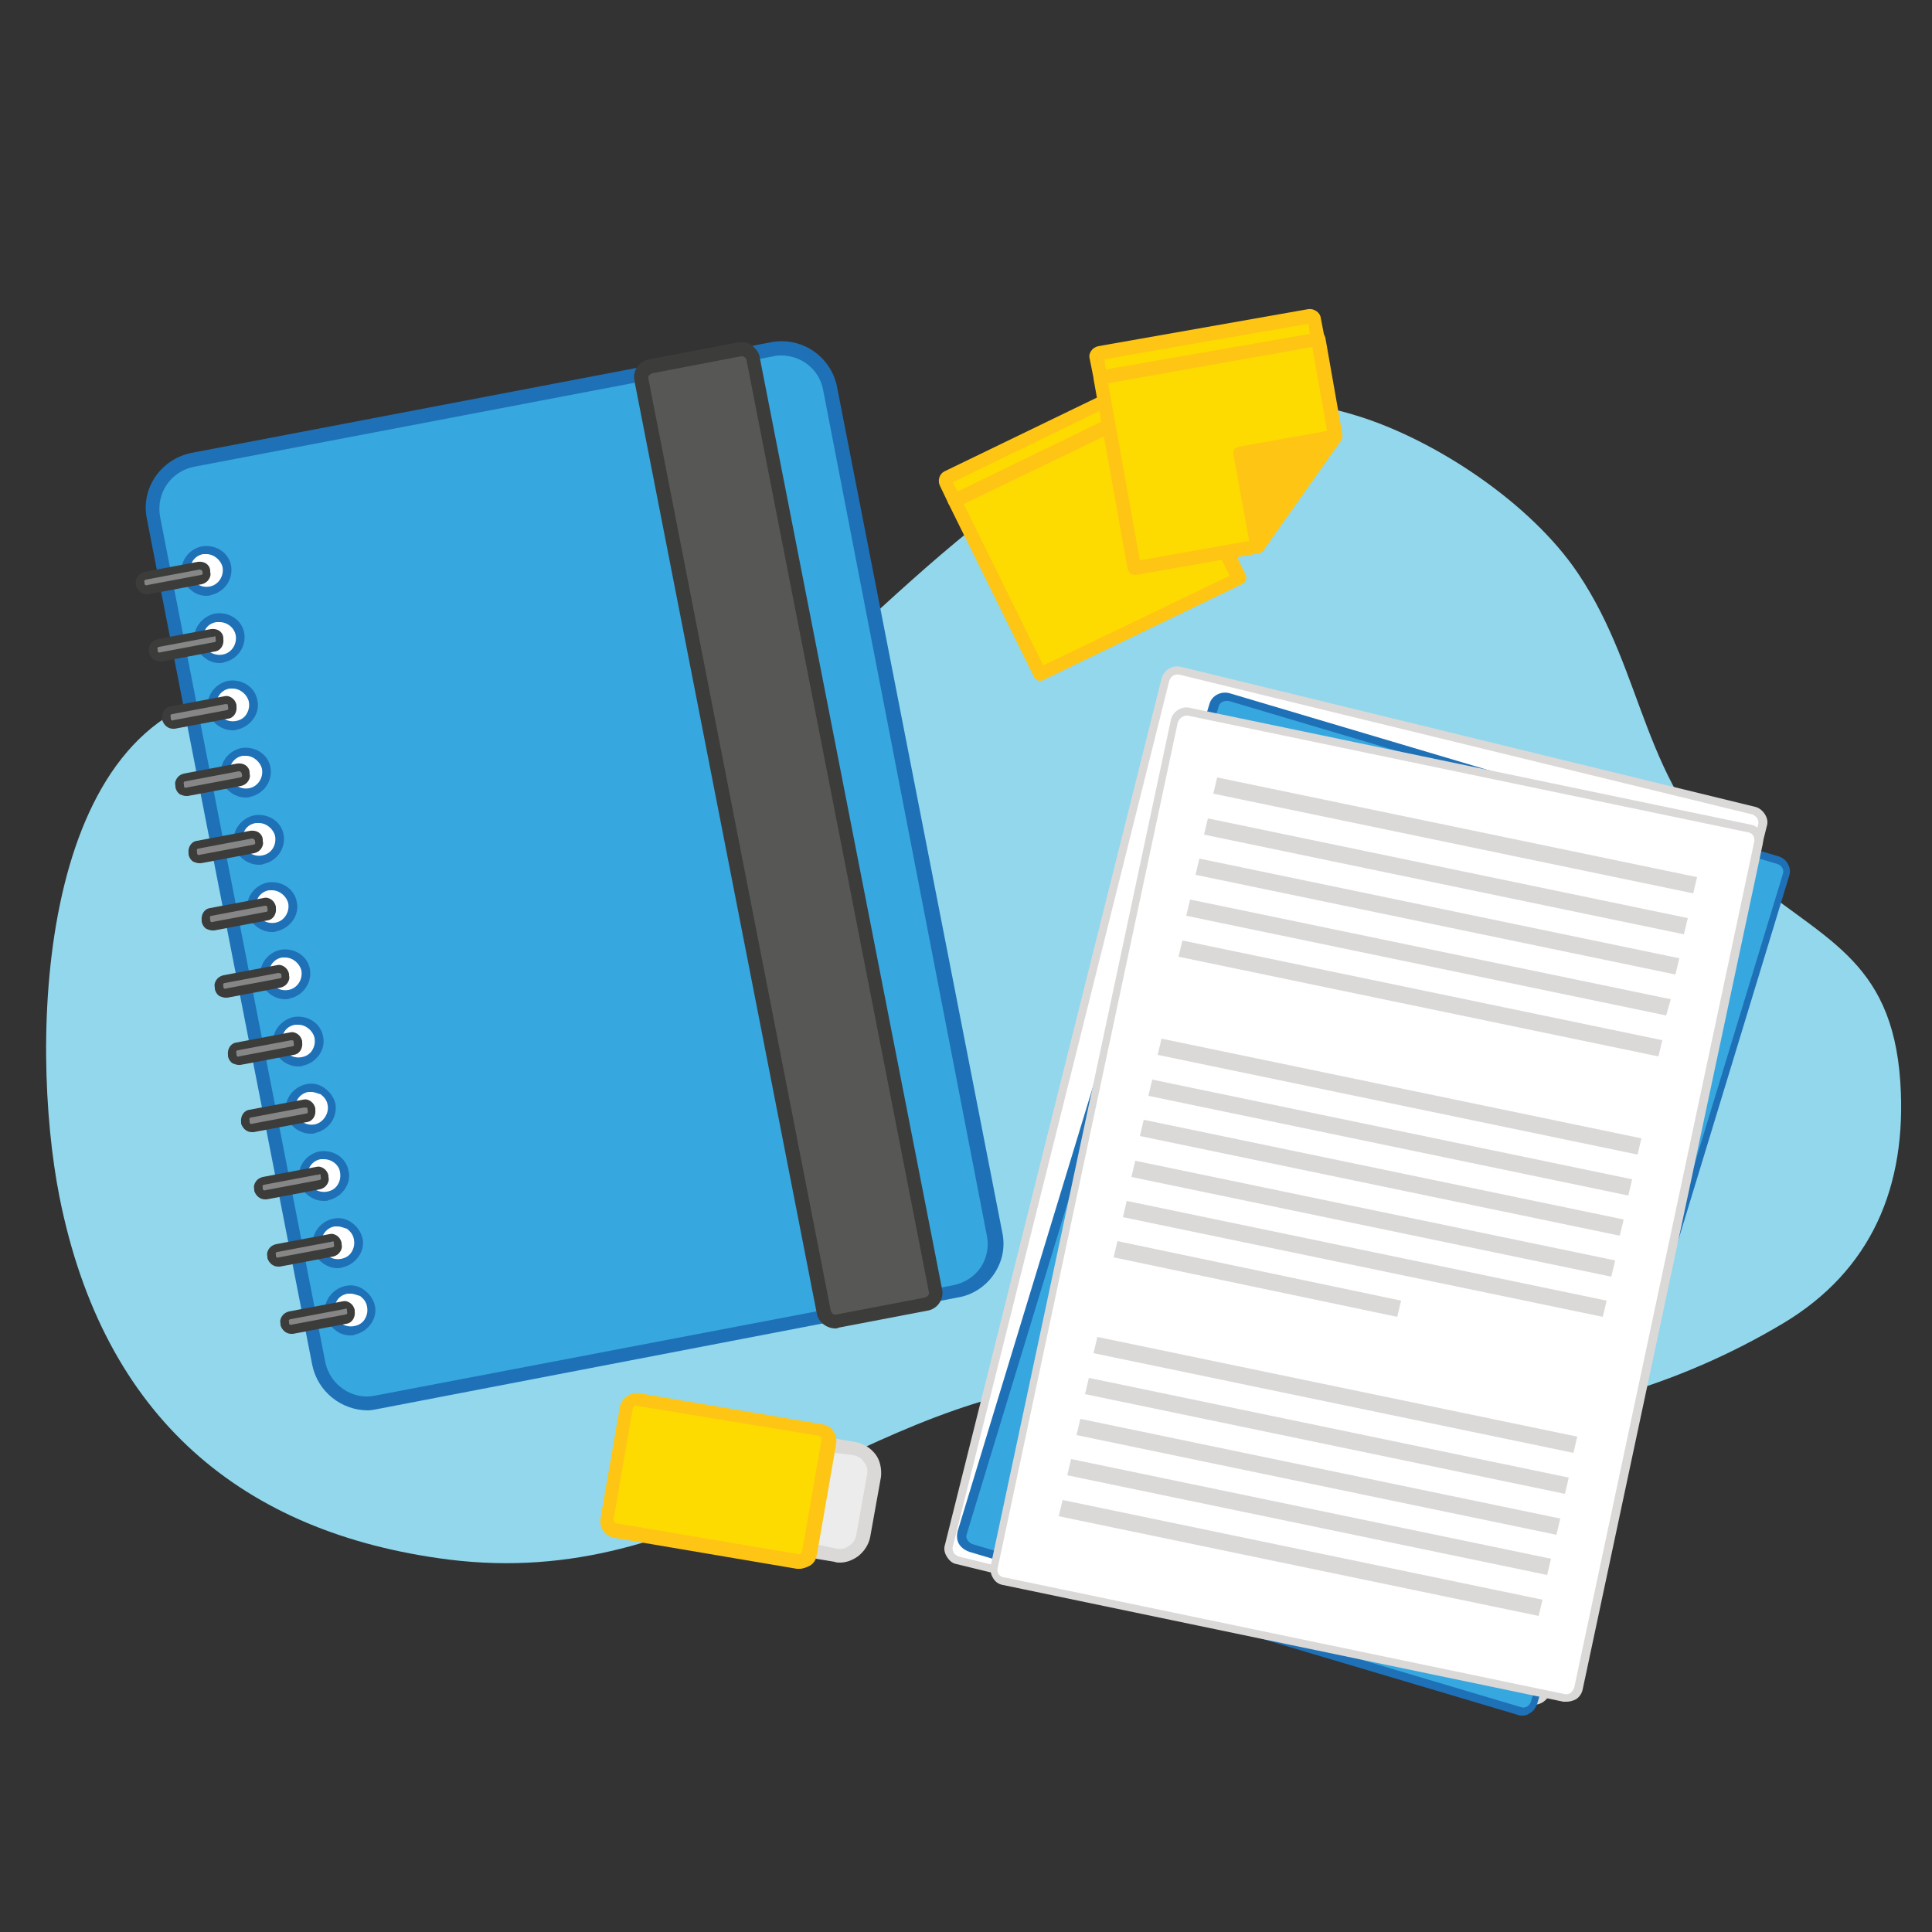 <?xml version="1.0" encoding="utf-8"?>
<!-- Generator: Adobe Illustrator 25.3.1, SVG Export Plug-In . SVG Version: 6.00 Build 0)  -->
<svg version="1.1" id="Layer_1" xmlns="http://www.w3.org/2000/svg" xmlns:xlink="http://www.w3.org/1999/xlink" x="0px" y="0px"
	 viewBox="0 0 250 250" style="enable-background:new 0 0 250 250;" xml:space="preserve">
<rect x="0" y="0" width="250" height="250" fill="#333333" stroke="none"/>
<style type="text/css">
	.st0{fill:#92D7EC;}
	.st1{fill:#37A7DF;}
	.st2{fill:#1E71B7;}
	.st3{fill:#FFFFFF;}
	.st4{fill:#868686;}
	.st5{fill:#3C3C3B;}
	.st6{fill:#575756;}
	.st7{fill:#DAD9D8;}
	.st8{fill:#FDDB01;}
	.st9{fill:#FFC514;}
	.st10{fill:#ECECEC;}
</style>
<path class="st0" d="M230.8,171.2c11.3-6.8,16-17.6,15.1-31.2c-1.1-16.2-10.3-18.4-20.7-27.3c-12.8-11-12.2-25.4-21-38.5
	c-6.1-9.1-18.5-17.3-28.6-20.4c-27.5-8.6-49.8,14.1-68.7,31.4C95.4,95.6,84.6,98.7,69.3,97.8C56.9,97,43,88,31,89.4
	C4.8,92.6,3.7,134.7,7.7,154.9c5.7,28.6,23.7,43.5,50.3,46.9c32.8,4.1,51-19.6,81.6-23.1c15.8-1.8,30.1,6.3,46.1,5.7
	C201.5,183.8,217.1,179.4,230.8,171.2z"/>
<path class="st1" d="M121.8,167.5l-71.2,13.6c-4.5,0.9-8.8-2-9.7-6.5L20.2,68.7c-0.9-4.4,2.1-8.7,6.5-9.6L98,45.6
	c4.5-0.9,8.8,2,9.7,6.5L128.4,158C129.3,162.4,126.3,166.7,121.8,167.5z"/>
<path class="st2" d="M47.6,182.5c-3.4,0-6.5-2.4-7.2-5.9L19,67.1c-0.8-3.9,1.8-7.7,5.8-8.5l74.9-14.3c4-0.8,7.8,1.8,8.6,5.7
	l21.4,109.5c0.4,1.9,0,3.8-1.1,5.4c-1.1,1.6-2.8,2.7-4.7,3L49,182.3C48.5,182.4,48,182.5,47.6,182.5z M101.1,46c-0.3,0-0.7,0-1,0.1
	L25.1,60.4c-3,0.6-4.9,3.4-4.4,6.4l21.4,109.5c0.6,2.9,3.5,4.9,6.4,4.3l74.9-14.3c1.4-0.3,2.7-1.1,3.5-2.3c0.8-1.2,1.1-2.7,0.8-4.1
	L106.5,50.4C106,47.8,103.7,46,101.1,46z"/>
<path class="st3" d="M29.3,73.4c0.3,1.5-0.7,2.9-2.1,3.1c-1.5,0.3-2.9-0.7-3.2-2.1c-0.3-1.5,0.7-2.9,2.1-3.1
	C27.6,71,29,71.9,29.3,73.4z"/>
<path class="st2" d="M26.7,77.1c-0.6,0-1.3-0.2-1.8-0.6c-0.7-0.5-1.2-1.2-1.4-2c-0.3-1.7,0.8-3.4,2.6-3.8c1.8-0.3,3.5,0.8,3.8,2.5
	c0.3,1.7-0.8,3.4-2.6,3.8C27.1,77.1,26.9,77.1,26.7,77.1z M26.7,71.7c-0.1,0-0.3,0-0.4,0c-1.2,0.2-1.9,1.4-1.7,2.5
	c0.2,1.2,1.4,1.9,2.5,1.7c1.2-0.2,1.9-1.4,1.7-2.5C28.6,72.5,27.7,71.7,26.7,71.7z"/>
<path class="st4" d="M25.9,75.1l-6.7,1.3c-0.5,0.1-1-0.2-1.1-0.7l0,0c-0.1-0.5,0.2-1,0.7-1.1l6.7-1.3c0.5-0.1,1,0.2,1.1,0.7l0,0
	C26.8,74.5,26.4,75,25.9,75.1z"/>
<path class="st5" d="M19,76.9c-0.7,0-1.2-0.5-1.4-1.1l0-0.2c-0.1-0.4,0-0.7,0.2-1c0.2-0.3,0.5-0.5,0.9-0.6l6.9-1.3
	c0.8-0.1,1.5,0.3,1.6,1.1l0,0.2c0.1,0.4,0,0.7-0.2,1c-0.2,0.3-0.5,0.5-0.9,0.6l-6.9,1.3C19.2,76.9,19.1,76.9,19,76.9z M25.8,73.7
	C25.8,73.7,25.8,73.7,25.8,73.7l-6.9,1.3c-0.1,0-0.2,0.1-0.2,0.1c0,0.1-0.1,0.2,0,0.2l0,0.2c0,0.2,0.2,0.3,0.4,0.2l6.9-1.3
	c0.1,0,0.2-0.1,0.2-0.1c0-0.1,0.1-0.2,0-0.2l0-0.2C26.1,73.8,26,73.7,25.8,73.7z"/>
<path class="st3" d="M31,82.1c0.3,1.5-0.7,2.9-2.1,3.1c-1.5,0.3-2.9-0.7-3.2-2.1c-0.3-1.5,0.7-2.9,2.1-3.1
	C29.3,79.7,30.7,80.6,31,82.1z"/>
<path class="st2" d="M28.4,85.8c-0.6,0-1.3-0.2-1.8-0.6c-0.7-0.5-1.2-1.2-1.4-2c-0.2-0.8,0-1.7,0.5-2.4c0.5-0.7,1.2-1.2,2.1-1.4
	c1.8-0.3,3.5,0.8,3.8,2.5c0.3,1.7-0.8,3.4-2.6,3.8C28.8,85.8,28.6,85.8,28.4,85.8z M28.4,80.5c-0.1,0-0.3,0-0.4,0
	c-0.6,0.1-1.1,0.4-1.4,0.9c-0.3,0.5-0.4,1-0.3,1.6c0.1,0.6,0.4,1,0.9,1.4c0.5,0.3,1.1,0.4,1.6,0.3c1.2-0.2,1.9-1.4,1.7-2.5
	C30.3,81.2,29.4,80.5,28.4,80.5z"/>
<path class="st4" d="M27.6,83.8L21,85.1c-0.5,0.1-1-0.2-1.1-0.7l0,0c-0.1-0.5,0.2-1,0.7-1.1l6.7-1.3c0.5-0.1,1,0.2,1.1,0.7l0,0
	C28.5,83.2,28.1,83.7,27.6,83.8z"/>
<path class="st5" d="M20.7,85.6c-0.7,0-1.2-0.5-1.4-1.1l0-0.2c-0.1-0.4,0-0.7,0.2-1c0.2-0.3,0.5-0.5,0.9-0.6l6.9-1.3
	c0.8-0.1,1.5,0.3,1.6,1.1l0,0.2c0.1,0.7-0.3,1.5-1.1,1.6L21,85.6C20.9,85.6,20.8,85.6,20.7,85.6z M27.5,82.4
	C27.5,82.4,27.5,82.4,27.5,82.4l-6.9,1.3c-0.1,0-0.2,0.1-0.2,0.1c0,0.1-0.1,0.2,0,0.2l0,0.2c0,0.2,0.2,0.3,0.4,0.2l6.9-1.3
	c0.2,0,0.3-0.2,0.2-0.4l0-0.2c0-0.1-0.1-0.2-0.1-0.2C27.6,82.5,27.6,82.4,27.5,82.4z"/>
<path class="st3" d="M32.7,90.8c0.3,1.5-0.7,2.9-2.1,3.1c-1.5,0.3-2.9-0.7-3.2-2.1c-0.3-1.5,0.7-2.9,2.1-3.1
	C31,88.4,32.4,89.3,32.7,90.8z"/>
<path class="st2" d="M30.1,94.5c-1.5,0-2.9-1.1-3.2-2.6c-0.3-1.7,0.8-3.4,2.6-3.8c1.8-0.3,3.5,0.8,3.8,2.5c0.2,0.8,0,1.7-0.5,2.4
	c-0.5,0.7-1.2,1.2-2.1,1.4C30.5,94.5,30.3,94.5,30.1,94.5z M30.1,89.1c-0.1,0-0.3,0-0.4,0c-1.2,0.2-1.9,1.4-1.7,2.5
	c0.2,1.2,1.4,1.9,2.5,1.7c0.6-0.1,1.1-0.4,1.4-0.9c0.3-0.5,0.4-1,0.3-1.6C32,89.9,31.1,89.1,30.1,89.1z"/>
<path class="st4" d="M29.3,92.5l-6.7,1.3c-0.5,0.1-1-0.2-1.1-0.7l0,0c-0.1-0.5,0.2-1,0.7-1.1l6.7-1.3c0.5-0.1,1,0.2,1.1,0.7l0,0
	C30.2,91.9,29.8,92.4,29.3,92.5z"/>
<path class="st5" d="M22.4,94.3c-0.7,0-1.2-0.5-1.4-1.1l0-0.2c-0.1-0.7,0.3-1.5,1.1-1.6l6.9-1.3c0.4-0.1,0.7,0,1,0.2
	c0.3,0.2,0.5,0.5,0.6,0.9l0,0.2c0.1,0.7-0.3,1.5-1.1,1.6l-6.9,1.3C22.6,94.3,22.5,94.3,22.4,94.3z M29.2,91.1
	C29.2,91.1,29.2,91.1,29.2,91.1l-6.9,1.3c-0.2,0-0.3,0.2-0.2,0.4l0,0.2c0,0.1,0.1,0.2,0.1,0.2c0.1,0,0.2,0.1,0.2,0l6.9-1.3
	c0.2,0,0.3-0.2,0.2-0.4l0-0.2c0-0.1-0.1-0.2-0.1-0.2C29.3,91.2,29.3,91.1,29.2,91.1z"/>
<path class="st3" d="M34,101.5c0.8-1.2,0.5-2.9-0.7-3.7c-1.2-0.8-2.9-0.5-3.8,0.7c-0.8,1.2-0.5,2.9,0.7,3.7
	C31.5,103,33.1,102.7,34,101.5z"/>
<path class="st2" d="M31.8,103.2c-1.5,0-2.9-1.1-3.2-2.6c-0.3-1.7,0.8-3.4,2.6-3.8c1.8-0.3,3.5,0.8,3.8,2.5c0.3,1.7-0.8,3.4-2.6,3.8
	C32.2,103.2,32,103.2,31.8,103.2z M31.8,97.8c-0.1,0-0.3,0-0.4,0c-1.2,0.2-1.9,1.4-1.7,2.5c0.2,1.2,1.4,1.9,2.5,1.7
	c1.2-0.2,1.9-1.4,1.7-2.5C33.7,98.6,32.8,97.8,31.8,97.8z"/>
<path class="st4" d="M31,101.2l-6.7,1.3c-0.5,0.1-1-0.2-1.1-0.7l0,0c-0.1-0.5,0.2-1,0.7-1.1l6.7-1.3c0.5-0.1,1,0.2,1.1,0.7l0,0
	C31.9,100.6,31.5,101.1,31,101.2z"/>
<path class="st5" d="M24.1,103c-0.3,0-0.5-0.1-0.8-0.2c-0.3-0.2-0.5-0.5-0.6-0.9l0-0.2c-0.1-0.4,0-0.7,0.2-1
	c0.2-0.3,0.5-0.5,0.9-0.6l6.9-1.3c0.8-0.1,1.5,0.3,1.6,1.1l0,0.2c0.1,0.4,0,0.7-0.2,1c-0.2,0.3-0.5,0.5-0.9,0.6l-6.9,1.3
	C24.3,103,24.2,103,24.1,103z M30.9,99.8C30.9,99.8,30.9,99.8,30.9,99.8l-6.9,1.3c-0.2,0-0.3,0.2-0.2,0.4l0,0.2
	c0,0.2,0.2,0.3,0.4,0.2l6.9-1.3c0.1,0,0.2-0.1,0.2-0.1c0-0.1,0.1-0.2,0-0.2l0-0.2C31.2,99.9,31.1,99.8,30.9,99.8z"/>
<path class="st3" d="M36.1,108.2c0.3,1.5-0.7,2.9-2.1,3.1c-1.5,0.3-2.9-0.7-3.2-2.1c-0.3-1.5,0.7-2.9,2.1-3.1
	C34.4,105.8,35.8,106.7,36.1,108.2z"/>
<path class="st2" d="M33.5,111.9c-1.5,0-2.9-1.1-3.2-2.6c-0.2-0.8,0-1.7,0.5-2.4c0.5-0.7,1.2-1.2,2.1-1.4c1.8-0.3,3.5,0.8,3.8,2.5
	c0.3,1.7-0.8,3.4-2.6,3.8C33.9,111.9,33.7,111.9,33.5,111.9z M33.5,106.5c-0.1,0-0.3,0-0.4,0c-0.6,0.1-1.1,0.4-1.4,0.9
	c-0.3,0.5-0.4,1-0.3,1.6c0.2,1.2,1.4,1.9,2.5,1.7c1.2-0.2,1.9-1.3,1.7-2.5C35.4,107.3,34.5,106.5,33.5,106.5z"/>
<path class="st4" d="M32.7,109.9l-6.7,1.3c-0.5,0.1-1-0.2-1.1-0.7l0,0c-0.1-0.5,0.2-1,0.7-1.1l6.7-1.3c0.5-0.1,1,0.2,1.1,0.7l0,0
	C33.6,109.3,33.2,109.8,32.7,109.9z"/>
<path class="st5" d="M25.8,111.7c-0.3,0-0.5-0.1-0.8-0.2c-0.3-0.2-0.5-0.5-0.6-0.9l0-0.2c-0.1-0.7,0.3-1.5,1.1-1.6l6.9-1.3
	c0.8-0.1,1.5,0.3,1.6,1.1l0,0.2c0.1,0.4,0,0.7-0.2,1c-0.2,0.3-0.5,0.5-0.9,0.6l-6.9,1.3C26,111.7,25.9,111.7,25.8,111.7z
	 M32.6,108.5C32.6,108.5,32.6,108.5,32.6,108.5l-6.9,1.3c-0.2,0-0.3,0.2-0.2,0.4l0,0.2c0,0.2,0.2,0.3,0.4,0.2l6.9-1.3
	c0.1,0,0.2-0.1,0.2-0.1c0-0.1,0.1-0.2,0-0.2l0-0.2C32.9,108.6,32.8,108.5,32.6,108.5z"/>
<path class="st3" d="M37.8,116.9c0.3,1.5-0.7,2.9-2.1,3.1c-1.5,0.3-2.9-0.7-3.2-2.1c-0.3-1.5,0.7-2.9,2.1-3.1
	C36.1,114.5,37.5,115.4,37.8,116.9z"/>
<path class="st2" d="M35.2,120.6c-1.5,0-2.9-1.1-3.2-2.6c-0.3-1.7,0.8-3.4,2.6-3.8c1.8-0.3,3.5,0.8,3.8,2.5c0.2,0.8,0,1.7-0.5,2.4
	c-0.5,0.7-1.2,1.2-2.1,1.4C35.6,120.6,35.4,120.6,35.2,120.6z M35.2,115.2c-0.1,0-0.3,0-0.4,0c-1.2,0.2-1.9,1.4-1.7,2.5
	c0.2,1.2,1.4,1.9,2.5,1.7c1.2-0.2,1.9-1.4,1.7-2.5C37.1,116,36.2,115.2,35.2,115.2z"/>
<path class="st4" d="M34.4,118.6l-6.7,1.3c-0.5,0.1-1-0.2-1.1-0.7l0,0c-0.1-0.5,0.2-1,0.7-1.1l6.7-1.3c0.5-0.1,1,0.2,1.1,0.7l0,0
	C35.3,118,34.9,118.5,34.4,118.6z"/>
<path class="st5" d="M27.5,120.4c-0.3,0-0.5-0.1-0.8-0.2c-0.3-0.2-0.5-0.5-0.6-0.9l0-0.2c-0.1-0.7,0.3-1.5,1.1-1.6l6.9-1.3
	c0.4-0.1,0.7,0,1,0.2s0.5,0.5,0.6,0.9l0,0.2c0.1,0.7-0.3,1.5-1.1,1.6l-6.9,1.3C27.7,120.4,27.6,120.4,27.5,120.4z M34.3,117.2
	C34.3,117.2,34.3,117.2,34.3,117.2l-6.9,1.3c-0.2,0-0.3,0.2-0.2,0.4l0,0.2c0,0.1,0.1,0.2,0.1,0.2c0.1,0,0.2,0.1,0.2,0l6.9-1.3
	c0.2,0,0.3-0.2,0.2-0.4l0-0.2C34.6,117.3,34.5,117.2,34.3,117.2z"/>
<path class="st3" d="M39.5,125.6c0.3,1.5-0.7,2.9-2.1,3.1c-1.5,0.3-2.9-0.7-3.2-2.1c-0.3-1.5,0.7-2.9,2.1-3.1
	C37.8,123.2,39.2,124.1,39.5,125.6z"/>
<path class="st2" d="M36.9,129.3c-1.5,0-2.9-1.1-3.2-2.6c-0.3-1.7,0.8-3.4,2.6-3.8c1.8-0.3,3.5,0.8,3.8,2.5c0.3,1.7-0.8,3.4-2.6,3.8
	C37.3,129.3,37.1,129.3,36.9,129.3z M36.9,123.9c-0.1,0-0.3,0-0.4,0c-1.2,0.2-1.9,1.4-1.7,2.5c0.2,1.2,1.4,1.9,2.5,1.7
	c1.2-0.2,1.9-1.4,1.7-2.5C38.8,124.7,37.9,123.9,36.9,123.9z"/>
<path class="st4" d="M36.1,127.3l-6.7,1.3c-0.5,0.1-1-0.2-1.1-0.7l0,0c-0.1-0.5,0.2-1,0.7-1.1l6.7-1.3c0.5-0.1,1,0.2,1.1,0.7l0,0
	C37,126.7,36.6,127.2,36.1,127.3z"/>
<path class="st5" d="M29.2,129.1c-0.3,0-0.5-0.1-0.8-0.2c-0.3-0.2-0.5-0.5-0.6-0.9l0-0.2c-0.1-0.4,0-0.7,0.2-1
	c0.2-0.3,0.5-0.5,0.9-0.6l6.9-1.3c0.4-0.1,0.7,0,1,0.2s0.5,0.5,0.6,0.9l0,0.2c0.1,0.4,0,0.7-0.2,1c-0.2,0.3-0.5,0.5-0.9,0.6
	l-6.9,1.3C29.4,129.1,29.3,129.1,29.2,129.1z M36,125.9C36,125.9,36,125.9,36,125.9l-6.9,1.3c-0.1,0-0.2,0.1-0.2,0.1
	c0,0.1-0.1,0.2,0,0.2l0,0.2c0,0.2,0.2,0.3,0.4,0.2l6.9-1.3c0.2,0,0.3-0.2,0.2-0.4l0-0.2C36.3,126,36.2,125.9,36,125.9z"/>
<path class="st3" d="M41.2,134.3c0.3,1.5-0.7,2.9-2.1,3.1c-1.5,0.3-2.9-0.7-3.2-2.1c-0.3-1.5,0.7-2.9,2.1-3.1
	C39.5,131.9,40.9,132.8,41.2,134.3z"/>
<path class="st2" d="M38.6,138c-1.5,0-2.9-1.1-3.2-2.6c-0.2-0.8,0-1.7,0.5-2.4c0.5-0.7,1.2-1.2,2.1-1.4c1.8-0.3,3.5,0.8,3.8,2.5
	c0.2,0.8,0,1.7-0.5,2.4c-0.5,0.7-1.2,1.2-2.1,1.4C39,138,38.8,138,38.6,138z M38.6,132.6c-0.1,0-0.3,0-0.4,0
	c-0.6,0.1-1.1,0.4-1.4,0.9c-0.3,0.5-0.4,1-0.3,1.6c0.2,1.2,1.4,1.9,2.5,1.7c0.6-0.1,1.1-0.4,1.4-0.9c0.3-0.5,0.4-1,0.3-1.6
	C40.5,133.4,39.6,132.6,38.6,132.6z"/>
<path class="st4" d="M37.8,136l-6.7,1.3c-0.5,0.1-1-0.2-1.1-0.7l0,0c-0.1-0.5,0.2-1,0.7-1.1l6.7-1.3c0.5-0.1,1,0.2,1.1,0.7l0,0
	C38.7,135.4,38.3,135.9,37.8,136z"/>
<path class="st5" d="M30.9,137.8c-0.3,0-0.5-0.1-0.8-0.2c-0.3-0.2-0.5-0.5-0.6-0.9l0-0.2c-0.1-0.7,0.3-1.5,1.1-1.6l6.9-1.3
	c0.4-0.1,0.7,0,1,0.2c0.3,0.2,0.5,0.5,0.6,0.9l0,0.2c0.1,0.7-0.3,1.5-1.1,1.6l-6.9,1.3C31.1,137.8,31,137.8,30.9,137.8z M37.7,134.6
	C37.7,134.6,37.7,134.6,37.7,134.6l-6.9,1.3c-0.2,0-0.3,0.2-0.2,0.4l0,0.2c0,0.1,0.1,0.2,0.1,0.2c0.1,0,0.2,0.1,0.2,0l6.9-1.3
	c0.2,0,0.3-0.2,0.2-0.4l0-0.2c0-0.1-0.1-0.2-0.1-0.2C37.8,134.7,37.8,134.6,37.7,134.6z"/>
<path class="st3" d="M42.9,143c0.3,1.5-0.7,2.9-2.1,3.1c-1.5,0.3-2.9-0.7-3.2-2.1c-0.3-1.5,0.7-2.9,2.1-3.1
	C41.2,140.6,42.6,141.5,42.9,143z"/>
<path class="st2" d="M40.2,146.7c-1.5,0-2.9-1.1-3.2-2.6c-0.3-1.7,0.8-3.4,2.6-3.8c0.9-0.2,1.7,0,2.4,0.5c0.7,0.5,1.2,1.2,1.4,2
	c0.3,1.7-0.8,3.4-2.6,3.8C40.7,146.7,40.5,146.7,40.2,146.7z M40.3,141.3c-0.1,0-0.3,0-0.4,0c-1.2,0.2-1.9,1.4-1.7,2.5
	c0.2,1.2,1.4,1.9,2.5,1.7s1.9-1.4,1.7-2.5c-0.1-0.6-0.4-1-0.9-1.4C41.1,141.5,40.7,141.3,40.3,141.3z"/>
<path class="st4" d="M39.5,144.7l-6.7,1.3c-0.5,0.1-1-0.2-1.1-0.7l0,0c-0.1-0.5,0.2-1,0.7-1.1l6.7-1.3c0.5-0.1,1,0.2,1.1,0.7l0,0
	C40.4,144.1,40,144.6,39.5,144.7z"/>
<path class="st5" d="M32.6,146.5c-0.7,0-1.2-0.5-1.4-1.1l0-0.2c-0.1-0.7,0.3-1.5,1.1-1.6l6.9-1.3c0.4-0.1,0.7,0,1,0.2
	c0.3,0.2,0.5,0.5,0.6,0.9l0,0.2c0.1,0.7-0.3,1.5-1.1,1.6l-6.9,1.3C32.8,146.5,32.7,146.5,32.6,146.5z M39.4,143.3
	C39.4,143.3,39.4,143.3,39.4,143.3l-6.9,1.3c-0.2,0-0.3,0.2-0.2,0.4l0,0.2c0,0.2,0.2,0.3,0.4,0.2l6.9-1.3c0.2,0,0.3-0.2,0.2-0.4
	l0-0.2c0-0.1-0.1-0.2-0.1-0.2C39.5,143.4,39.5,143.3,39.4,143.3z"/>
<path class="st3" d="M44.6,151.7c0.3,1.5-0.7,2.9-2.1,3.1c-1.5,0.3-2.9-0.7-3.2-2.1c-0.3-1.5,0.7-2.9,2.1-3.1
	C42.9,149.3,44.3,150.2,44.6,151.7z"/>
<path class="st2" d="M41.9,155.4c-1.5,0-2.9-1.1-3.2-2.6c-0.3-1.7,0.8-3.4,2.6-3.8c1.8-0.3,3.5,0.8,3.8,2.5c0.2,0.8,0,1.7-0.5,2.4
	c-0.5,0.7-1.2,1.2-2.1,1.4C42.4,155.4,42.2,155.4,41.9,155.4z M41.9,150c-0.1,0-0.3,0-0.4,0c-1.2,0.2-1.9,1.4-1.7,2.5
	c0.2,1.2,1.4,1.9,2.5,1.7c0.6-0.1,1.1-0.4,1.4-0.9c0.3-0.5,0.4-1,0.3-1.6C43.9,150.8,43,150,41.9,150z"/>
<path class="st4" d="M41.2,153.4l-6.7,1.3c-0.5,0.1-1-0.2-1.1-0.7l0,0c-0.1-0.5,0.2-1,0.7-1.1l6.7-1.3c0.5-0.1,1,0.2,1.1,0.7l0,0
	C42.1,152.8,41.7,153.3,41.2,153.4z"/>
<path class="st5" d="M34.3,155.2c-0.7,0-1.2-0.5-1.4-1.1l0-0.2c-0.1-0.4,0-0.7,0.2-1c0.2-0.3,0.5-0.5,0.9-0.6l6.9-1.3
	c0.4-0.1,0.7,0,1,0.2c0.3,0.2,0.5,0.5,0.6,0.9l0,0.2c0.1,0.4,0,0.7-0.2,1c-0.2,0.3-0.5,0.5-0.9,0.6l-6.9,1.3
	C34.5,155.2,34.4,155.2,34.3,155.2z M41.1,152C41.1,152,41.1,152,41.1,152l-6.9,1.3c-0.1,0-0.2,0.1-0.2,0.1c0,0.1-0.1,0.2,0,0.2
	l0,0.2c0,0.2,0.2,0.3,0.4,0.2l6.9-1.3c0.2,0,0.3-0.2,0.2-0.4l0-0.2c0-0.1-0.1-0.2-0.1-0.2C41.2,152.1,41.2,152,41.1,152z"/>
<path class="st3" d="M46.3,160.4c0.3,1.5-0.7,2.9-2.1,3.1c-1.5,0.3-2.9-0.7-3.2-2.1c-0.3-1.5,0.7-2.9,2.1-3.1
	C44.6,158,46,158.9,46.3,160.4z"/>
<path class="st2" d="M43.7,164.1c-1.5,0-2.9-1.1-3.2-2.6c-0.3-1.7,0.8-3.4,2.6-3.8c0.9-0.2,1.7,0,2.4,0.5c0.7,0.5,1.2,1.2,1.4,2
	c0.2,0.8,0,1.7-0.5,2.4c-0.5,0.7-1.2,1.2-2.1,1.4C44.1,164.1,43.8,164.1,43.7,164.1z M43.7,158.7c-0.1,0-0.3,0-0.4,0
	c-1.2,0.2-1.9,1.4-1.7,2.5c0.2,1.2,1.4,1.9,2.5,1.7c0.6-0.1,1.1-0.4,1.4-0.9c0.3-0.5,0.4-1,0.3-1.6c-0.1-0.6-0.4-1-0.9-1.4
	C44.5,158.9,44.1,158.7,43.7,158.7z"/>
<path class="st4" d="M42.9,162.1l-6.7,1.3c-0.5,0.1-1-0.2-1.1-0.7l0,0c-0.1-0.5,0.2-1,0.7-1.1l6.7-1.3c0.5-0.1,1,0.2,1.1,0.7l0,0
	C43.8,161.5,43.4,162,42.9,162.1z"/>
<path class="st5" d="M36,163.9c-0.7,0-1.2-0.5-1.4-1.1l0-0.2c-0.1-0.4,0-0.7,0.2-1c0.2-0.3,0.5-0.5,0.9-0.6l6.9-1.3
	c0.4-0.1,0.7,0,1,0.2s0.5,0.5,0.6,0.9l0,0.2c0.1,0.4,0,0.7-0.2,1c-0.2,0.3-0.5,0.5-0.9,0.6l-6.9,1.3C36.2,163.9,36.1,163.9,36,163.9
	z M42.8,160.7C42.8,160.7,42.8,160.7,42.8,160.7l-6.9,1.3c-0.1,0-0.2,0.1-0.2,0.1c0,0.1-0.1,0.2,0,0.2l0,0.2c0,0.2,0.2,0.3,0.4,0.2
	l6.9-1.3c0.2,0,0.3-0.2,0.2-0.4l0-0.2c0-0.1-0.1-0.2-0.1-0.2C42.9,160.7,42.9,160.7,42.8,160.7z"/>
<path class="st3" d="M48,169.1c0.3,1.5-0.7,2.9-2.1,3.1c-1.5,0.3-2.9-0.7-3.2-2.1c-0.3-1.5,0.7-2.9,2.1-3.1
	C46.3,166.7,47.7,167.6,48,169.1z"/>
<path class="st2" d="M45.3,172.8c-0.6,0-1.3-0.2-1.8-0.6c-0.7-0.5-1.2-1.2-1.4-2c-0.2-0.8,0-1.7,0.5-2.4c0.5-0.7,1.2-1.2,2.1-1.4
	c0.9-0.2,1.7,0,2.4,0.5c0.7,0.5,1.2,1.2,1.4,2c0.2,0.8,0,1.7-0.5,2.4c-0.5,0.7-1.2,1.2-2.1,1.4C45.8,172.8,45.6,172.8,45.3,172.8z
	 M45.4,167.4c-0.1,0-0.3,0-0.4,0c-0.6,0.1-1.1,0.4-1.4,0.9c-0.3,0.5-0.4,1-0.3,1.6c0.1,0.6,0.4,1,0.9,1.4c0.5,0.3,1.1,0.4,1.6,0.3
	c0.6-0.1,1.1-0.4,1.4-0.9c0.3-0.5,0.4-1,0.3-1.6c-0.1-0.6-0.4-1-0.9-1.4C46.2,167.6,45.8,167.4,45.4,167.4z"/>
<path class="st4" d="M44.6,170.8l-6.7,1.3c-0.5,0.1-1-0.2-1.1-0.7l0,0c-0.1-0.5,0.2-1,0.7-1.1l6.7-1.3c0.5-0.1,1,0.2,1.1,0.7l0,0
	C45.5,170.2,45.1,170.7,44.6,170.8z"/>
<path class="st5" d="M37.7,172.6c-0.7,0-1.2-0.5-1.4-1.1l0-0.2c-0.1-0.4,0-0.7,0.2-1c0.2-0.3,0.5-0.5,0.9-0.6l6.9-1.3
	c0.4-0.1,0.7,0,1,0.2c0.3,0.2,0.5,0.5,0.6,0.9l0,0.2c0.1,0.7-0.3,1.5-1.1,1.6l-6.9,1.3C37.9,172.6,37.8,172.6,37.7,172.6z
	 M44.5,169.4C44.5,169.4,44.5,169.4,44.5,169.4l-6.9,1.3c-0.1,0-0.2,0.1-0.2,0.1c0,0.1-0.1,0.2,0,0.2l0,0.2c0,0.2,0.2,0.3,0.4,0.2
	l6.9-1.3c0.2,0,0.3-0.2,0.2-0.4l0-0.2c0-0.1-0.1-0.2-0.1-0.2C44.6,169.4,44.6,169.4,44.5,169.4z"/>
<path class="st6" d="M119.4,168.8l-10.6,2c-1.1,0.2-2.1-0.5-2.3-1.5L83.1,49.6c-0.2-1.1,0.5-2.1,1.6-2.3l10.6-2
	c1.1-0.2,2.1,0.5,2.3,1.5l23.4,119.7C121.2,167.6,120.5,168.6,119.4,168.8z"/>
<path class="st5" d="M108.1,171.9c-1.1,0-2.2-0.8-2.4-1.9L82.1,49.3c-0.3-1.3,0.6-2.6,1.9-2.8l11.5-2.2c0.6-0.1,1.3,0,1.8,0.4
	c0.5,0.4,0.9,0.9,1,1.5l23.6,120.6c0.3,1.3-0.6,2.6-1.9,2.8l-11.5,2.2C108.4,171.9,108.2,171.9,108.1,171.9z M96,46.1
	c0,0-0.1,0-0.1,0l-11.5,2.2c-0.3,0.1-0.6,0.4-0.5,0.7l23.6,120.6c0.1,0.3,0.4,0.6,0.7,0.5l11.5-2.2c0.3-0.1,0.6-0.4,0.5-0.7
	L96.6,46.6c0-0.2-0.1-0.3-0.3-0.4C96.2,46.1,96.1,46.1,96,46.1z"/>
<path class="st3" d="M197.6,219.9L124.3,202c-1.1-0.3-1.8-1.4-1.5-2.4l27.8-111.1c0.3-1.1,1.4-1.7,2.5-1.5l73.4,17.9
	c1.1,0.3,1.8,1.4,1.5,2.4l-27.8,111.1C199.8,219.5,198.7,220.2,197.6,219.9z"/>
<path class="st7" d="M198.5,220.6c-0.2,0-0.3,0-0.5-0.1l-74.2-18.1c-0.6-0.1-1-0.5-1.3-1c-0.3-0.5-0.4-1-0.2-1.6l28-112
	c0.3-1.1,1.4-1.8,2.6-1.5l74.2,18.1c0.5,0.1,1,0.5,1.3,1c0.3,0.5,0.4,1,0.2,1.6l-28,112C200.3,220,199.4,220.6,198.5,220.6z
	 M198.2,219.5c0.6,0.1,1.1-0.2,1.3-0.8l28-112c0.1-0.3,0-0.5-0.1-0.8c-0.1-0.2-0.4-0.4-0.6-0.5l-74.2-18.1c-0.6-0.1-1.1,0.2-1.3,0.8
	l-28,112c-0.1,0.3,0,0.5,0.1,0.8c0.1,0.2,0.4,0.4,0.6,0.5L198.2,219.5z"/>
<path class="st1" d="M196.1,221.3L126,200.4c-1.1-0.3-1.7-1.4-1.4-2.5L157,91.7c0.3-1.1,1.5-1.7,2.5-1.4l70.1,20.9
	c1.1,0.3,1.7,1.4,1.4,2.5l-32.3,106.2C198.4,221,197.2,221.6,196.1,221.3z"/>
<path class="st2" d="M197,222c-0.2,0-0.4,0-0.6-0.1l-71-21.1c-0.5-0.2-1-0.5-1.3-1c-0.3-0.5-0.3-1.1-0.2-1.6l32.6-107.1
	c0.3-1.1,1.5-1.7,2.6-1.4l71,21.1c1.1,0.3,1.8,1.5,1.4,2.6l-32.6,107.1c-0.2,0.5-0.5,1-1,1.2C197.7,221.9,197.4,222,197,222z
	 M158.7,90.7c-0.5,0-0.9,0.3-1,0.7l-32.6,107.1c-0.1,0.3-0.1,0.5,0.1,0.8c0.1,0.2,0.4,0.4,0.6,0.5l71,21.1c0.5,0.2,1.1-0.1,1.3-0.7
	l32.6-107.1c0.2-0.5-0.1-1.1-0.7-1.3l-71-21.1C158.9,90.7,158.8,90.7,158.7,90.7z"/>
<path class="st3" d="M201.9,219.6l-71.6-14.9c-1.1-0.2-1.8-1.3-1.6-2.4l23.1-108.5c0.2-1.1,1.3-1.8,2.4-1.6l71.6,14.9
	c1.1,0.2,1.8,1.3,1.6,2.4L204.3,218C204.1,219.1,203,219.8,201.9,219.6z"/>
<path class="st7" d="M202.7,220.2c-0.1,0-0.3,0-0.4,0l-72.5-15.1c-0.6-0.1-1-0.4-1.3-0.9c-0.3-0.5-0.4-1-0.3-1.6l23.3-109.4
	c0.2-1.1,1.4-1.9,2.5-1.6l72.5,15.1c0.6,0.1,1,0.4,1.3,0.9c0.3,0.5,0.4,1,0.3,1.6l-23.3,109.4c-0.1,0.5-0.4,1-0.9,1.3
	C203.5,220.1,203.1,220.2,202.7,220.2z M153.5,92.6c-0.2,0-0.4,0.1-0.6,0.2c-0.2,0.2-0.4,0.4-0.5,0.7l-23.3,109.4
	c-0.1,0.3,0,0.5,0.1,0.8c0.2,0.2,0.4,0.4,0.7,0.4l72.5,15.1c0.3,0.1,0.6,0,0.8-0.1c0.2-0.2,0.4-0.4,0.5-0.7L227,108.9
	c0.1-0.6-0.2-1.1-0.8-1.2l-72.5-15.1C153.6,92.6,153.6,92.6,153.5,92.6z"/>
<path class="st7" d="M219.6,113.5l-62.1-12.9l-0.5,2.1l62.1,12.9L219.6,113.5z"/>
<path class="st7" d="M218.4,118.8l-62.1-12.9l-0.5,2.1l62.1,12.9L218.4,118.8z"/>
<path class="st7" d="M217.3,124l-62.1-12.9l-0.5,2.1l62.1,12.9L217.3,124z"/>
<path class="st7" d="M216.2,129.3L154,116.4l-0.5,2.1l62.1,12.9L216.2,129.3z"/>
<path class="st7" d="M215.1,134.6l-62.1-12.9l-0.5,2.1l62.1,12.9L215.1,134.6z"/>
<path class="st7" d="M212.4,147.3l-62.1-12.9l-0.5,2.1l62.1,12.9L212.4,147.3z"/>
<path class="st7" d="M211.2,152.6l-62.1-12.9l-0.5,2.1l62.1,12.9L211.2,152.6z"/>
<path class="st7" d="M210.1,157.8L148,144.9l-0.5,2.1l62.1,12.9L210.1,157.8z"/>
<path class="st7" d="M209,163.1l-62.1-12.9l-0.5,2.1l62.1,12.9L209,163.1z"/>
<path class="st7" d="M207.9,168.3l-62.1-12.9l-0.5,2.1l62.1,12.9L207.9,168.3z"/>
<path class="st7" d="M181.3,168.3l-36.7-7.7l-0.5,2.1l36.7,7.7L181.3,168.3z"/>
<path class="st7" d="M204.1,185.9L142,173l-0.5,2.1l62.1,12.9L204.1,185.9z"/>
<path class="st7" d="M203,191.2l-62.1-12.9l-0.5,2.1l62.1,12.9L203,191.2z"/>
<path class="st7" d="M201.9,196.5l-62.1-12.9l-0.5,2.1l62.1,12.9L201.9,196.5z"/>
<path class="st7" d="M200.7,201.7l-62.1-12.9l-0.5,2.1l62.1,12.9L200.7,201.7z"/>
<path class="st7" d="M199.6,207l-62.1-12.9l-0.5,2.1l62.1,12.9L199.6,207z"/>
<path class="st8" d="M149.2,52.4l-25.7,12.4l11.1,22.5l25.7-12.4L149.2,52.4z"/>
<path class="st9" d="M134.6,88.1c-0.3,0-0.7-0.2-0.8-0.5l-11.1-22.5c-0.1-0.2-0.1-0.5,0-0.7c0.1-0.2,0.2-0.4,0.5-0.5l25.7-12.4
	c0.4-0.2,1,0,1.2,0.4l11.1,22.5c0.1,0.2,0.1,0.5,0,0.7c-0.1,0.2-0.2,0.4-0.5,0.5L135,88C134.8,88.1,134.7,88.1,134.6,88.1z
	 M124.7,65.2L135,86.1l24.1-11.6l-10.3-20.9L124.7,65.2z"/>
<path class="st8" d="M149.2,52.4l-25.7,12.4l-1.1-2.2c-0.2-0.3,0-0.7,0.3-0.8l24.6-11.8c0.3-0.2,0.7,0,0.8,0.3L149.2,52.4z"/>
<path class="st9" d="M123.5,65.6c-0.3,0-0.7-0.2-0.8-0.5l-1.1-2.3c-0.3-0.7,0-1.5,0.6-1.8L147,49c0.7-0.3,1.5,0,1.8,0.6L150,52
	c0.2,0.4,0,1-0.4,1.2l-25.7,12.4C123.7,65.6,123.6,65.6,123.5,65.6z M123.3,62.4l0.6,1.2L148,51.9l-0.6-1.2L123.3,62.4z"/>
<path class="st8" d="M172.8,56.5l-2.2-12.5l-28.2,4.9l4.4,24.6l15.9-2.8L172.8,56.5z"/>
<path class="st9" d="M146.8,74.4c-0.2,0-0.4-0.1-0.5-0.2c-0.2-0.1-0.3-0.3-0.4-0.6L141.5,49c0-0.2,0-0.5,0.1-0.7
	c0.1-0.2,0.3-0.3,0.6-0.4l28.2-4.9c0.2,0,0.5,0,0.7,0.1c0.2,0.1,0.3,0.3,0.4,0.6l2.2,12.5c0,0.2,0,0.5-0.1,0.7l-10.1,14.3
	c-0.1,0.2-0.3,0.3-0.6,0.4L147,74.4C146.9,74.4,146.9,74.4,146.8,74.4z M143.4,49.6l4.1,22.9l14.6-2.6l9.7-13.7l-2-11.3L143.4,49.6z
	"/>
<path class="st9" d="M162.7,70.7l-2.2-12.1l12.3-2.2L162.7,70.7z"/>
<path class="st9" d="M162.7,71.6c-0.1,0-0.1,0-0.2,0c-0.4-0.1-0.6-0.4-0.7-0.7l-2.2-12.1c-0.1-0.5,0.2-0.9,0.7-1l12.3-2.2
	c0.4-0.1,0.7,0.1,0.9,0.4c0.2,0.3,0.2,0.7,0,1l-10.1,14.3C163.3,71.5,163,71.6,162.7,71.6z M161.6,59.3l1.6,9.1l7.6-10.8L161.6,59.3
	z"/>
<path class="st8" d="M170.5,43.8l-28.2,4.9l-0.4-2.4c-0.1-0.3,0.2-0.7,0.5-0.7l26.9-4.7c0.3-0.1,0.7,0.2,0.7,0.5L170.5,43.8z"/>
<path class="st9" d="M142.4,49.7c-0.2,0-0.4-0.1-0.5-0.2c-0.2-0.1-0.3-0.3-0.4-0.6l-0.5-2.5c-0.1-0.4,0-0.7,0.2-1
	c0.2-0.3,0.5-0.5,0.9-0.6l27.2-4.8c0.7-0.1,1.5,0.4,1.6,1.1l0.5,2.6c0.1,0.5-0.2,0.9-0.7,1l-28.2,4.9
	C142.5,49.7,142.4,49.7,142.4,49.7z M142.9,46.5l0.2,1.3l26.4-4.6l-0.2-1.3L142.9,46.5z"/>
<path class="st10" d="M107.3,201.1l-2.5-0.4l2.4-13.7l2.5,0.4c2.1,0.4,3.6,2.4,3.2,4.5l-1.1,6.1C111.5,200,109.5,201.4,107.3,201.1z
	"/>
<path class="st7" d="M108.7,202.2c-0.2,0-0.5,0-0.7-0.1l-4.2-0.7l2.7-15.5l4.2,0.7c1,0.2,1.9,0.7,2.6,1.6c0.6,0.8,0.8,1.9,0.7,2.9
	l-1.4,7.8c-0.2,1-0.8,1.9-1.6,2.5C110.3,201.9,109.5,202.2,108.7,202.2z M108.3,200.4c0.6,0.1,1.1,0,1.6-0.4
	c0.5-0.3,0.8-0.8,0.9-1.4l1.4-7.8c0.1-0.6,0-1.1-0.4-1.6c-0.3-0.5-0.8-0.8-1.4-0.9L108,188l-2.1,11.9L108.3,200.4z"/>
<path class="st8" d="M102.9,202L80,198.1c-0.9-0.2-1.5-1-1.4-1.9l2.4-13.7c0.2-0.9,1-1.5,2-1.4l22.9,3.9c0.9,0.2,1.5,1,1.4,1.9
	l-2.4,13.7C104.7,201.6,103.8,202.2,102.9,202z"/>
<path class="st9" d="M103.5,203c-0.1,0-0.3,0-0.4,0l-23.6-4c-1.2-0.2-2-1.3-1.8-2.5l2.5-14.4c0.2-1.2,1.4-2,2.6-1.8l23.6,4
	c1.2,0.2,2,1.3,1.8,2.5l-2.5,14.4c-0.1,0.6-0.4,1.1-0.9,1.4C104.4,202.8,103.9,203,103.5,203z M82.3,181.9c-0.2,0-0.4,0.1-0.4,0.3
	l-2.5,14.4c0,0.2,0.1,0.4,0.3,0.5l23.6,4c0.1,0,0.3,0,0.3-0.1c0.1,0,0.1-0.1,0.2-0.3l2.5-14.4c0-0.2-0.1-0.4-0.3-0.5L82.3,181.9
	C82.4,181.9,82.3,181.9,82.3,181.9z"/>
</svg>
